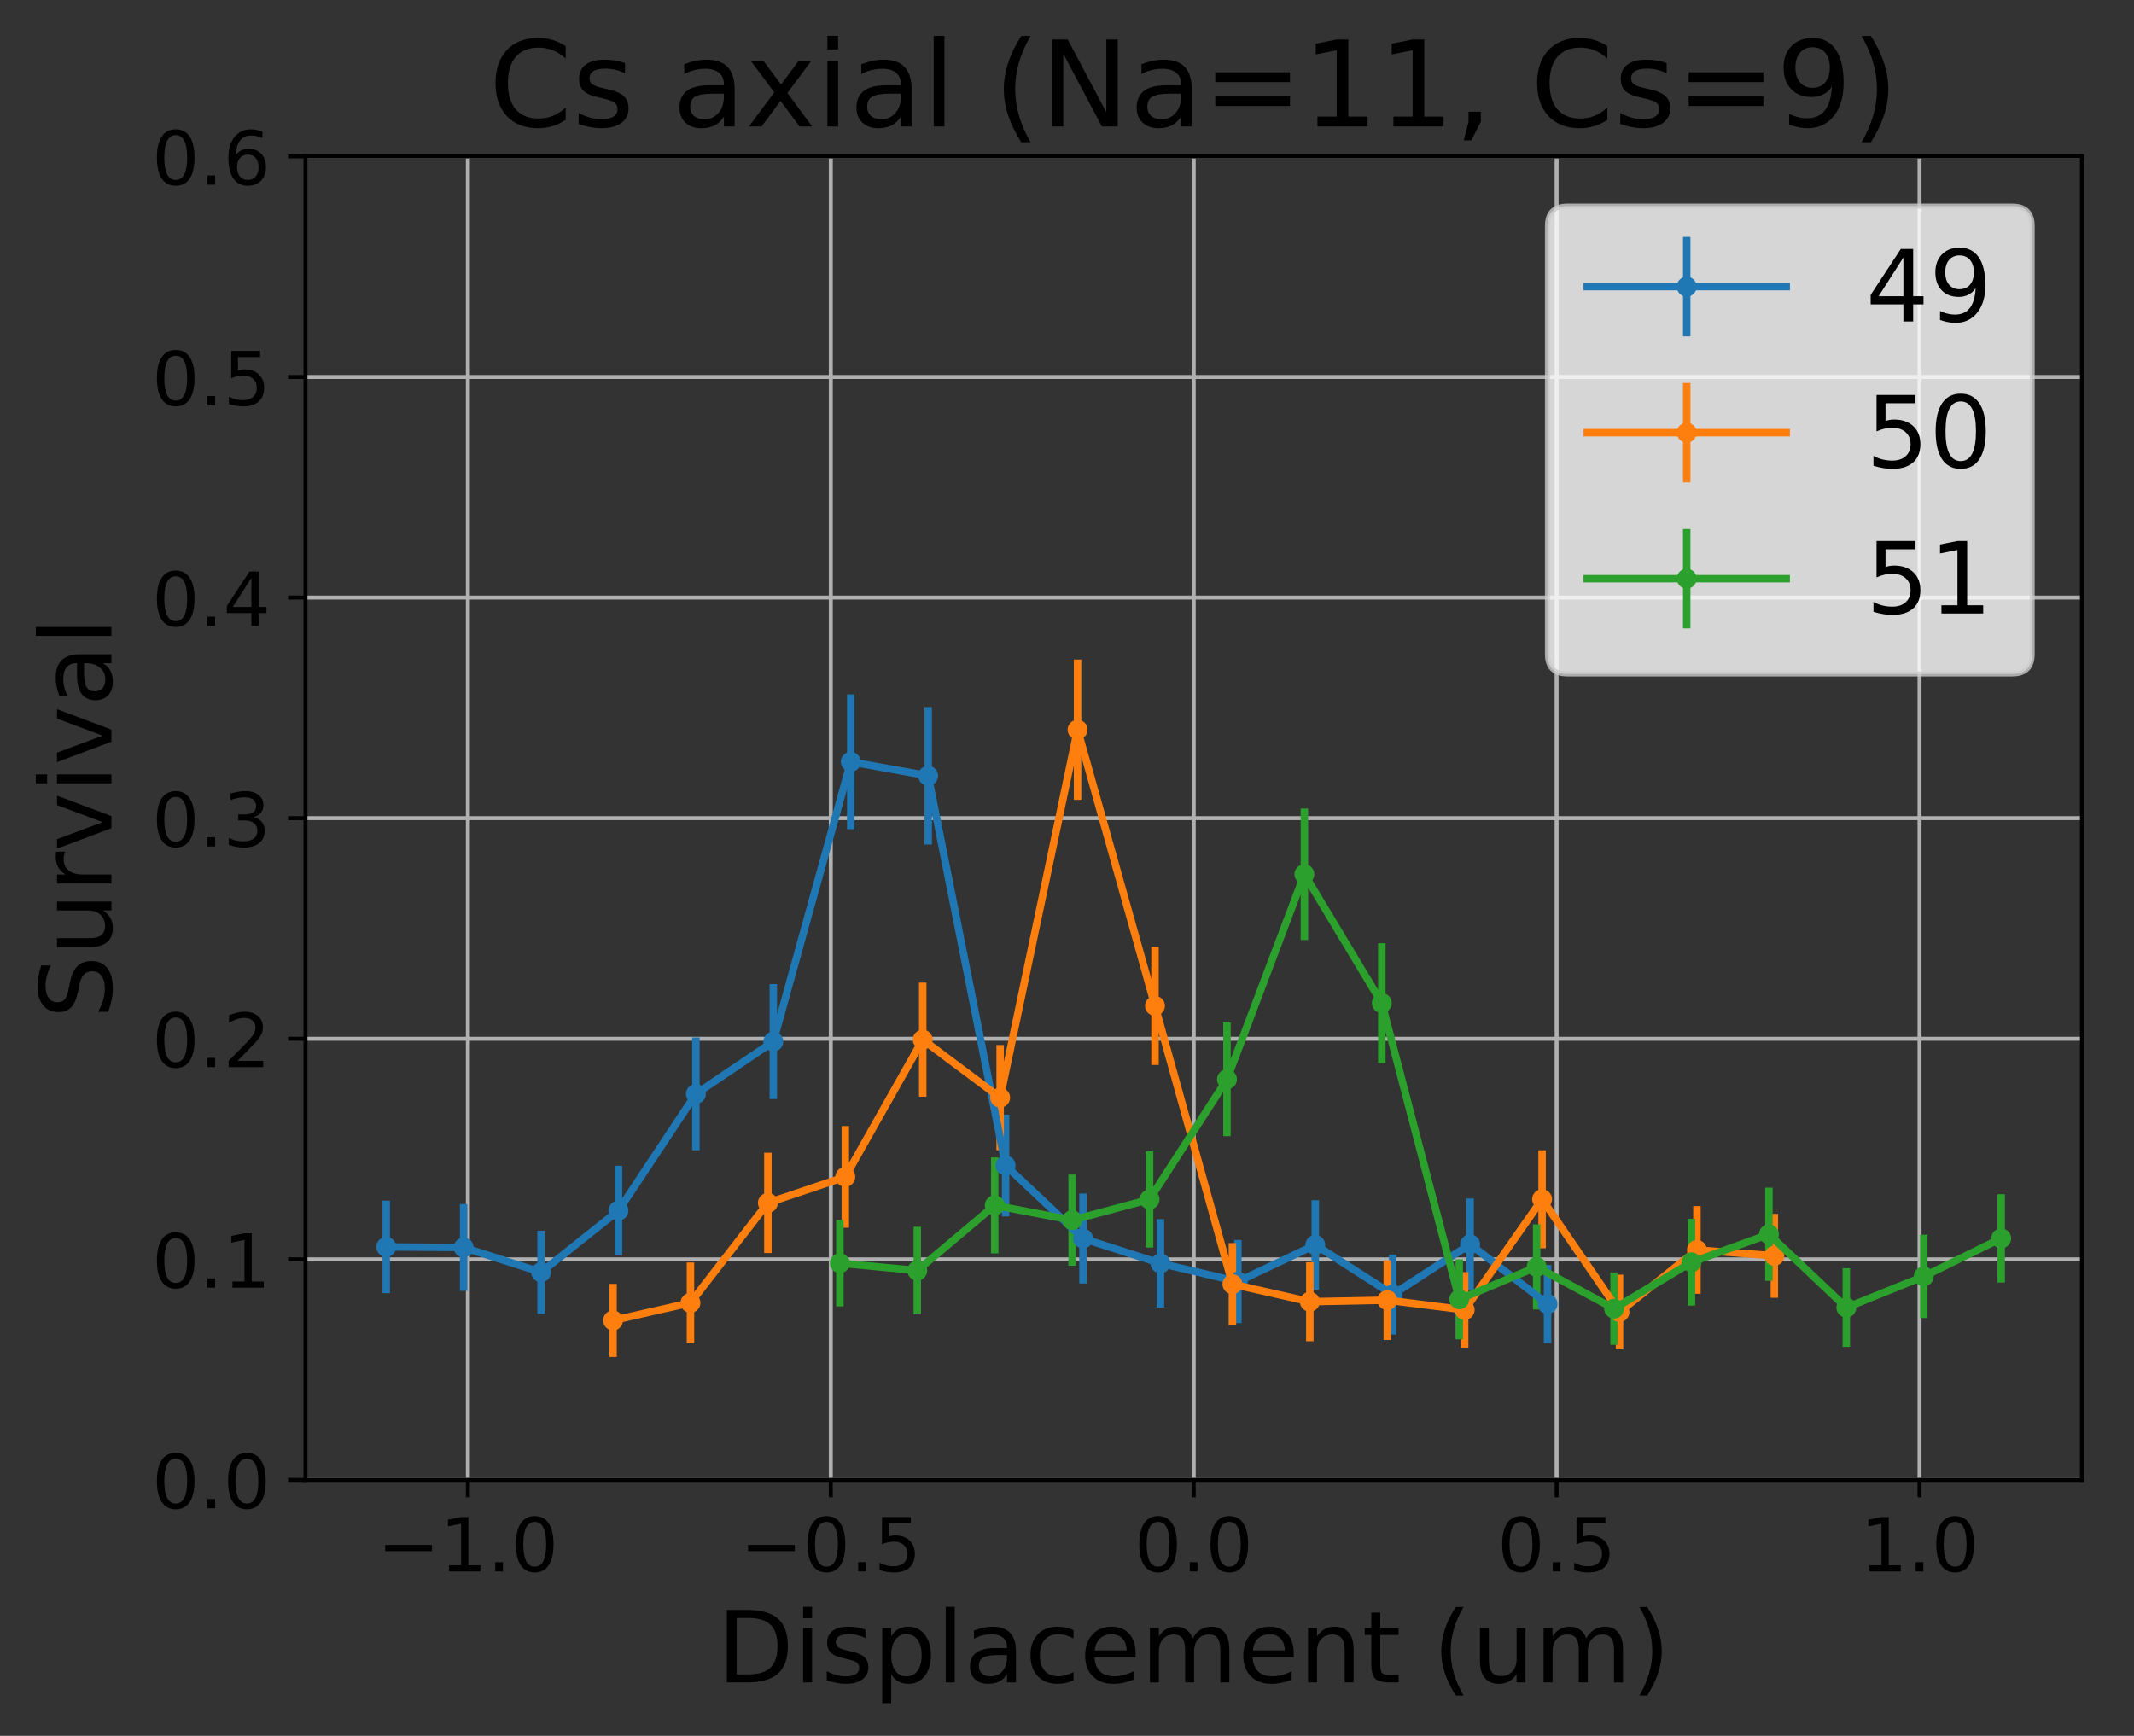 <?xml version="1.0" encoding="utf-8" standalone="no"?>
<!DOCTYPE svg PUBLIC "-//W3C//DTD SVG 1.1//EN"
  "http://www.w3.org/Graphics/SVG/1.1/DTD/svg11.dtd">
<!-- Created with matplotlib (http://matplotlib.org/) -->
<svg height="349pt" version="1.1" viewBox="0 0 429 349" width="429pt" xmlns="http://www.w3.org/2000/svg" xmlns:xlink="http://www.w3.org/1999/xlink">
 <rect x="0" y="0" width="429" height="349" fill="#333333" stroke="none"/>
 <defs>
  <style type="text/css">
*{stroke-linecap:butt;stroke-linejoin:round;}
  </style>
 </defs>
 <g id="figure_1">
  <g id="patch_1">
   <path d="M 0 349.622 
L 429.231 349.622 
L 429.231 0 
L 0 0 
z
" style="fill:none;"/>
  </g>
  <g id="axes_1">
   <g id="patch_2">
    <path d="M 61.411 297.548 
L 418.531 297.548 
L 418.531 31.436 
L 61.411 31.436 
z
" style="fill:none;"/>
   </g>
   <g id="matplotlib.axis_1">
    <g id="xtick_1">
     <g id="line2d_1">
      <path clip-path="url(#pbcf3292bdb)" d="M 94.059 297.548 
L 94.059 31.436 
" style="fill:none;stroke:#b0b0b0;stroke-linecap:square;stroke-width:0.8;"/>
     </g>
     <g id="line2d_2">
      <defs>
       <path d="M 0 0 
L 0 3.5 
" id="m005f0a59be" style="stroke:#000000;stroke-width:0.8;"/>
      </defs>
      <g>
       <use style="stroke:#000000;stroke-width:0.8;" x="94.059" xlink:href="#m005f0a59be" y="297.548"/>
      </g>
     </g>
     <g id="text_1">
      <!-- −1.0 -->
      <defs>
       <path d="M 10.594 35.5 
L 73.188 35.5 
L 73.188 27.203 
L 10.594 27.203 
z
" id="DejaVuSans-2212"/>
       <path d="M 12.406 8.297 
L 28.516 8.297 
L 28.516 63.922 
L 10.984 60.406 
L 10.984 69.391 
L 28.422 72.906 
L 38.281 72.906 
L 38.281 8.297 
L 54.391 8.297 
L 54.391 0 
L 12.406 0 
z
" id="DejaVuSans-31"/>
       <path d="M 10.688 12.406 
L 21 12.406 
L 21 0 
L 10.688 0 
z
" id="DejaVuSans-2e"/>
       <path d="M 31.781 66.406 
Q 24.172 66.406 20.328 58.906 
Q 16.5 51.422 16.5 36.375 
Q 16.5 21.391 20.328 13.891 
Q 24.172 6.391 31.781 6.391 
Q 39.453 6.391 43.281 13.891 
Q 47.125 21.391 47.125 36.375 
Q 47.125 51.422 43.281 58.906 
Q 39.453 66.406 31.781 66.406 
z
M 31.781 74.219 
Q 44.047 74.219 50.516 64.516 
Q 56.984 54.828 56.984 36.375 
Q 56.984 17.969 50.516 8.266 
Q 44.047 -1.422 31.781 -1.422 
Q 19.531 -1.422 13.062 8.266 
Q 6.594 17.969 6.594 36.375 
Q 6.594 54.828 13.062 64.516 
Q 19.531 74.219 31.781 74.219 
z
" id="DejaVuSans-30"/>
      </defs>
      <g transform="translate(75.847 315.946)scale(0.15 -0.15)">
       <use xlink:href="#DejaVuSans-2212"/>
       <use x="83.789" xlink:href="#DejaVuSans-31"/>
       <use x="147.412" xlink:href="#DejaVuSans-2e"/>
       <use x="179.199" xlink:href="#DejaVuSans-30"/>
      </g>
     </g>
    </g>
    <g id="xtick_2">
     <g id="line2d_3">
      <path clip-path="url(#pbcf3292bdb)" d="M 167.015 297.548 
L 167.015 31.436 
" style="fill:none;stroke:#b0b0b0;stroke-linecap:square;stroke-width:0.8;"/>
     </g>
     <g id="line2d_4">
      <g>
       <use style="stroke:#000000;stroke-width:0.8;" x="167.015" xlink:href="#m005f0a59be" y="297.548"/>
      </g>
     </g>
     <g id="text_2">
      <!-- −0.5 -->
      <defs>
       <path d="M 10.797 72.906 
L 49.516 72.906 
L 49.516 64.594 
L 19.828 64.594 
L 19.828 46.734 
Q 21.969 47.469 24.109 47.828 
Q 26.266 48.188 28.422 48.188 
Q 40.625 48.188 47.75 41.5 
Q 54.891 34.812 54.891 23.391 
Q 54.891 11.625 47.562 5.094 
Q 40.234 -1.422 26.906 -1.422 
Q 22.312 -1.422 17.547 -0.641 
Q 12.797 0.141 7.719 1.703 
L 7.719 11.625 
Q 12.109 9.234 16.797 8.062 
Q 21.484 6.891 26.703 6.891 
Q 35.156 6.891 40.078 11.328 
Q 45.016 15.766 45.016 23.391 
Q 45.016 31 40.078 35.438 
Q 35.156 39.891 26.703 39.891 
Q 22.75 39.891 18.812 39.016 
Q 14.891 38.141 10.797 36.281 
z
" id="DejaVuSans-35"/>
      </defs>
      <g transform="translate(148.803 315.946)scale(0.15 -0.15)">
       <use xlink:href="#DejaVuSans-2212"/>
       <use x="83.789" xlink:href="#DejaVuSans-30"/>
       <use x="147.412" xlink:href="#DejaVuSans-2e"/>
       <use x="179.199" xlink:href="#DejaVuSans-35"/>
      </g>
     </g>
    </g>
    <g id="xtick_3">
     <g id="line2d_5">
      <path clip-path="url(#pbcf3292bdb)" d="M 239.971 297.548 
L 239.971 31.436 
" style="fill:none;stroke:#b0b0b0;stroke-linecap:square;stroke-width:0.8;"/>
     </g>
     <g id="line2d_6">
      <g>
       <use style="stroke:#000000;stroke-width:0.8;" x="239.971" xlink:href="#m005f0a59be" y="297.548"/>
      </g>
     </g>
     <g id="text_3">
      <!-- 0.0 -->
      <g transform="translate(228.044 315.946)scale(0.15 -0.15)">
       <use xlink:href="#DejaVuSans-30"/>
       <use x="63.623" xlink:href="#DejaVuSans-2e"/>
       <use x="95.41" xlink:href="#DejaVuSans-30"/>
      </g>
     </g>
    </g>
    <g id="xtick_4">
     <g id="line2d_7">
      <path clip-path="url(#pbcf3292bdb)" d="M 312.927 297.548 
L 312.927 31.436 
" style="fill:none;stroke:#b0b0b0;stroke-linecap:square;stroke-width:0.8;"/>
     </g>
     <g id="line2d_8">
      <g>
       <use style="stroke:#000000;stroke-width:0.8;" x="312.927" xlink:href="#m005f0a59be" y="297.548"/>
      </g>
     </g>
     <g id="text_4">
      <!-- 0.5 -->
      <g transform="translate(301 315.946)scale(0.15 -0.15)">
       <use xlink:href="#DejaVuSans-30"/>
       <use x="63.623" xlink:href="#DejaVuSans-2e"/>
       <use x="95.41" xlink:href="#DejaVuSans-35"/>
      </g>
     </g>
    </g>
    <g id="xtick_5">
     <g id="line2d_9">
      <path clip-path="url(#pbcf3292bdb)" d="M 385.883 297.548 
L 385.883 31.436 
" style="fill:none;stroke:#b0b0b0;stroke-linecap:square;stroke-width:0.8;"/>
     </g>
     <g id="line2d_10">
      <g>
       <use style="stroke:#000000;stroke-width:0.8;" x="385.883" xlink:href="#m005f0a59be" y="297.548"/>
      </g>
     </g>
     <g id="text_5">
      <!-- 1.0 -->
      <g transform="translate(373.956 315.946)scale(0.15 -0.15)">
       <use xlink:href="#DejaVuSans-31"/>
       <use x="63.623" xlink:href="#DejaVuSans-2e"/>
       <use x="95.41" xlink:href="#DejaVuSans-30"/>
      </g>
     </g>
    </g>
    <g id="text_6">
     <!-- Displacement (um) -->
     <defs>
      <path d="M 19.672 64.797 
L 19.672 8.109 
L 31.594 8.109 
Q 46.688 8.109 53.688 14.938 
Q 60.688 21.781 60.688 36.531 
Q 60.688 51.172 53.688 57.984 
Q 46.688 64.797 31.594 64.797 
z
M 9.812 72.906 
L 30.078 72.906 
Q 51.266 72.906 61.172 64.094 
Q 71.094 55.281 71.094 36.531 
Q 71.094 17.672 61.125 8.828 
Q 51.172 0 30.078 0 
L 9.812 0 
z
" id="DejaVuSans-44"/>
      <path d="M 9.422 54.688 
L 18.406 54.688 
L 18.406 0 
L 9.422 0 
z
M 9.422 75.984 
L 18.406 75.984 
L 18.406 64.594 
L 9.422 64.594 
z
" id="DejaVuSans-69"/>
      <path d="M 44.281 53.078 
L 44.281 44.578 
Q 40.484 46.531 36.375 47.5 
Q 32.281 48.484 27.875 48.484 
Q 21.188 48.484 17.844 46.438 
Q 14.5 44.391 14.5 40.281 
Q 14.5 37.156 16.891 35.375 
Q 19.281 33.594 26.516 31.984 
L 29.594 31.297 
Q 39.156 29.25 43.188 25.516 
Q 47.219 21.781 47.219 15.094 
Q 47.219 7.469 41.188 3.016 
Q 35.156 -1.422 24.609 -1.422 
Q 20.219 -1.422 15.453 -0.562 
Q 10.688 0.297 5.422 2 
L 5.422 11.281 
Q 10.406 8.688 15.234 7.391 
Q 20.062 6.109 24.812 6.109 
Q 31.156 6.109 34.562 8.281 
Q 37.984 10.453 37.984 14.406 
Q 37.984 18.062 35.516 20.016 
Q 33.062 21.969 24.703 23.781 
L 21.578 24.516 
Q 13.234 26.266 9.516 29.906 
Q 5.812 33.547 5.812 39.891 
Q 5.812 47.609 11.281 51.797 
Q 16.75 56 26.812 56 
Q 31.781 56 36.172 55.266 
Q 40.578 54.547 44.281 53.078 
z
" id="DejaVuSans-73"/>
      <path d="M 18.109 8.203 
L 18.109 -20.797 
L 9.078 -20.797 
L 9.078 54.688 
L 18.109 54.688 
L 18.109 46.391 
Q 20.953 51.266 25.266 53.625 
Q 29.594 56 35.594 56 
Q 45.562 56 51.781 48.094 
Q 58.016 40.188 58.016 27.297 
Q 58.016 14.406 51.781 6.484 
Q 45.562 -1.422 35.594 -1.422 
Q 29.594 -1.422 25.266 0.953 
Q 20.953 3.328 18.109 8.203 
z
M 48.688 27.297 
Q 48.688 37.203 44.609 42.844 
Q 40.531 48.484 33.406 48.484 
Q 26.266 48.484 22.188 42.844 
Q 18.109 37.203 18.109 27.297 
Q 18.109 17.391 22.188 11.75 
Q 26.266 6.109 33.406 6.109 
Q 40.531 6.109 44.609 11.75 
Q 48.688 17.391 48.688 27.297 
z
" id="DejaVuSans-70"/>
      <path d="M 9.422 75.984 
L 18.406 75.984 
L 18.406 0 
L 9.422 0 
z
" id="DejaVuSans-6c"/>
      <path d="M 34.281 27.484 
Q 23.391 27.484 19.188 25 
Q 14.984 22.516 14.984 16.5 
Q 14.984 11.719 18.141 8.906 
Q 21.297 6.109 26.703 6.109 
Q 34.188 6.109 38.703 11.406 
Q 43.219 16.703 43.219 25.484 
L 43.219 27.484 
z
M 52.203 31.203 
L 52.203 0 
L 43.219 0 
L 43.219 8.297 
Q 40.141 3.328 35.547 0.953 
Q 30.953 -1.422 24.312 -1.422 
Q 15.922 -1.422 10.953 3.297 
Q 6 8.016 6 15.922 
Q 6 25.141 12.172 29.828 
Q 18.359 34.516 30.609 34.516 
L 43.219 34.516 
L 43.219 35.406 
Q 43.219 41.609 39.141 45 
Q 35.062 48.391 27.688 48.391 
Q 23 48.391 18.547 47.266 
Q 14.109 46.141 10.016 43.891 
L 10.016 52.203 
Q 14.938 54.109 19.578 55.047 
Q 24.219 56 28.609 56 
Q 40.484 56 46.344 49.844 
Q 52.203 43.703 52.203 31.203 
z
" id="DejaVuSans-61"/>
      <path d="M 48.781 52.594 
L 48.781 44.188 
Q 44.969 46.297 41.141 47.344 
Q 37.312 48.391 33.406 48.391 
Q 24.656 48.391 19.812 42.844 
Q 14.984 37.312 14.984 27.297 
Q 14.984 17.281 19.812 11.734 
Q 24.656 6.203 33.406 6.203 
Q 37.312 6.203 41.141 7.25 
Q 44.969 8.297 48.781 10.406 
L 48.781 2.094 
Q 45.016 0.344 40.984 -0.531 
Q 36.969 -1.422 32.422 -1.422 
Q 20.062 -1.422 12.781 6.344 
Q 5.516 14.109 5.516 27.297 
Q 5.516 40.672 12.859 48.328 
Q 20.219 56 33.016 56 
Q 37.156 56 41.109 55.141 
Q 45.062 54.297 48.781 52.594 
z
" id="DejaVuSans-63"/>
      <path d="M 56.203 29.594 
L 56.203 25.203 
L 14.891 25.203 
Q 15.484 15.922 20.484 11.062 
Q 25.484 6.203 34.422 6.203 
Q 39.594 6.203 44.453 7.469 
Q 49.312 8.734 54.109 11.281 
L 54.109 2.781 
Q 49.266 0.734 44.188 -0.344 
Q 39.109 -1.422 33.891 -1.422 
Q 20.797 -1.422 13.156 6.188 
Q 5.516 13.812 5.516 26.812 
Q 5.516 40.234 12.766 48.109 
Q 20.016 56 32.328 56 
Q 43.359 56 49.781 48.891 
Q 56.203 41.797 56.203 29.594 
z
M 47.219 32.234 
Q 47.125 39.594 43.094 43.984 
Q 39.062 48.391 32.422 48.391 
Q 24.906 48.391 20.391 44.141 
Q 15.875 39.891 15.188 32.172 
z
" id="DejaVuSans-65"/>
      <path d="M 52 44.188 
Q 55.375 50.25 60.062 53.125 
Q 64.75 56 71.094 56 
Q 79.641 56 84.281 50.016 
Q 88.922 44.047 88.922 33.016 
L 88.922 0 
L 79.891 0 
L 79.891 32.719 
Q 79.891 40.578 77.094 44.375 
Q 74.312 48.188 68.609 48.188 
Q 61.625 48.188 57.562 43.547 
Q 53.516 38.922 53.516 30.906 
L 53.516 0 
L 44.484 0 
L 44.484 32.719 
Q 44.484 40.625 41.703 44.406 
Q 38.922 48.188 33.109 48.188 
Q 26.219 48.188 22.156 43.531 
Q 18.109 38.875 18.109 30.906 
L 18.109 0 
L 9.078 0 
L 9.078 54.688 
L 18.109 54.688 
L 18.109 46.188 
Q 21.188 51.219 25.484 53.609 
Q 29.781 56 35.688 56 
Q 41.656 56 45.828 52.969 
Q 50 49.953 52 44.188 
z
" id="DejaVuSans-6d"/>
      <path d="M 54.891 33.016 
L 54.891 0 
L 45.906 0 
L 45.906 32.719 
Q 45.906 40.484 42.875 44.328 
Q 39.844 48.188 33.797 48.188 
Q 26.516 48.188 22.312 43.547 
Q 18.109 38.922 18.109 30.906 
L 18.109 0 
L 9.078 0 
L 9.078 54.688 
L 18.109 54.688 
L 18.109 46.188 
Q 21.344 51.125 25.703 53.562 
Q 30.078 56 35.797 56 
Q 45.219 56 50.047 50.172 
Q 54.891 44.344 54.891 33.016 
z
" id="DejaVuSans-6e"/>
      <path d="M 18.312 70.219 
L 18.312 54.688 
L 36.812 54.688 
L 36.812 47.703 
L 18.312 47.703 
L 18.312 18.016 
Q 18.312 11.328 20.141 9.422 
Q 21.969 7.516 27.594 7.516 
L 36.812 7.516 
L 36.812 0 
L 27.594 0 
Q 17.188 0 13.234 3.875 
Q 9.281 7.766 9.281 18.016 
L 9.281 47.703 
L 2.688 47.703 
L 2.688 54.688 
L 9.281 54.688 
L 9.281 70.219 
z
" id="DejaVuSans-74"/>
      <path id="DejaVuSans-20"/>
      <path d="M 31 75.875 
Q 24.469 64.656 21.281 53.656 
Q 18.109 42.672 18.109 31.391 
Q 18.109 20.125 21.312 9.062 
Q 24.516 -2 31 -13.188 
L 23.188 -13.188 
Q 15.875 -1.703 12.234 9.375 
Q 8.594 20.453 8.594 31.391 
Q 8.594 42.281 12.203 53.312 
Q 15.828 64.359 23.188 75.875 
z
" id="DejaVuSans-28"/>
      <path d="M 8.5 21.578 
L 8.5 54.688 
L 17.484 54.688 
L 17.484 21.922 
Q 17.484 14.156 20.5 10.266 
Q 23.531 6.391 29.594 6.391 
Q 36.859 6.391 41.078 11.031 
Q 45.312 15.672 45.312 23.688 
L 45.312 54.688 
L 54.297 54.688 
L 54.297 0 
L 45.312 0 
L 45.312 8.406 
Q 42.047 3.422 37.719 1 
Q 33.406 -1.422 27.688 -1.422 
Q 18.266 -1.422 13.375 4.438 
Q 8.5 10.297 8.5 21.578 
z
M 31.109 56 
z
" id="DejaVuSans-75"/>
      <path d="M 8.016 75.875 
L 15.828 75.875 
Q 23.141 64.359 26.781 53.312 
Q 30.422 42.281 30.422 31.391 
Q 30.422 20.453 26.781 9.375 
Q 23.141 -1.703 15.828 -13.188 
L 8.016 -13.188 
Q 14.5 -2 17.703 9.062 
Q 20.906 20.125 20.906 31.391 
Q 20.906 42.672 17.703 53.656 
Q 14.5 64.656 8.016 75.875 
z
" id="DejaVuSans-29"/>
     </defs>
     <g transform="translate(144.166 338.262)scale(0.2 -0.2)">
      <use xlink:href="#DejaVuSans-44"/>
      <use x="77.002" xlink:href="#DejaVuSans-69"/>
      <use x="104.785" xlink:href="#DejaVuSans-73"/>
      <use x="156.885" xlink:href="#DejaVuSans-70"/>
      <use x="220.361" xlink:href="#DejaVuSans-6c"/>
      <use x="248.145" xlink:href="#DejaVuSans-61"/>
      <use x="309.424" xlink:href="#DejaVuSans-63"/>
      <use x="364.404" xlink:href="#DejaVuSans-65"/>
      <use x="425.928" xlink:href="#DejaVuSans-6d"/>
      <use x="523.34" xlink:href="#DejaVuSans-65"/>
      <use x="584.863" xlink:href="#DejaVuSans-6e"/>
      <use x="648.242" xlink:href="#DejaVuSans-74"/>
      <use x="687.451" xlink:href="#DejaVuSans-20"/>
      <use x="719.238" xlink:href="#DejaVuSans-28"/>
      <use x="758.252" xlink:href="#DejaVuSans-75"/>
      <use x="821.631" xlink:href="#DejaVuSans-6d"/>
      <use x="919.043" xlink:href="#DejaVuSans-29"/>
     </g>
    </g>
   </g>
   <g id="matplotlib.axis_2">
    <g id="ytick_1">
     <g id="line2d_11">
      <path clip-path="url(#pbcf3292bdb)" d="M 61.411 297.548 
L 418.531 297.548 
" style="fill:none;stroke:#b0b0b0;stroke-linecap:square;stroke-width:0.8;"/>
     </g>
     <g id="line2d_12">
      <defs>
       <path d="M 0 0 
L -3.5 0 
" id="mc3ce260a5b" style="stroke:#000000;stroke-width:0.8;"/>
      </defs>
      <g>
       <use style="stroke:#000000;stroke-width:0.8;" x="61.411" xlink:href="#mc3ce260a5b" y="297.548"/>
      </g>
     </g>
     <g id="text_7">
      <!-- 0.0 -->
      <g transform="translate(30.556 303.247)scale(0.15 -0.15)">
       <use xlink:href="#DejaVuSans-30"/>
       <use x="63.623" xlink:href="#DejaVuSans-2e"/>
       <use x="95.41" xlink:href="#DejaVuSans-30"/>
      </g>
     </g>
    </g>
    <g id="ytick_2">
     <g id="line2d_13">
      <path clip-path="url(#pbcf3292bdb)" d="M 61.411 253.196 
L 418.531 253.196 
" style="fill:none;stroke:#b0b0b0;stroke-linecap:square;stroke-width:0.8;"/>
     </g>
     <g id="line2d_14">
      <g>
       <use style="stroke:#000000;stroke-width:0.8;" x="61.411" xlink:href="#mc3ce260a5b" y="253.196"/>
      </g>
     </g>
     <g id="text_8">
      <!-- 0.1 -->
      <g transform="translate(30.556 258.895)scale(0.15 -0.15)">
       <use xlink:href="#DejaVuSans-30"/>
       <use x="63.623" xlink:href="#DejaVuSans-2e"/>
       <use x="95.41" xlink:href="#DejaVuSans-31"/>
      </g>
     </g>
    </g>
    <g id="ytick_3">
     <g id="line2d_15">
      <path clip-path="url(#pbcf3292bdb)" d="M 61.411 208.844 
L 418.531 208.844 
" style="fill:none;stroke:#b0b0b0;stroke-linecap:square;stroke-width:0.8;"/>
     </g>
     <g id="line2d_16">
      <g>
       <use style="stroke:#000000;stroke-width:0.8;" x="61.411" xlink:href="#mc3ce260a5b" y="208.844"/>
      </g>
     </g>
     <g id="text_9">
      <!-- 0.2 -->
      <defs>
       <path d="M 19.188 8.297 
L 53.609 8.297 
L 53.609 0 
L 7.328 0 
L 7.328 8.297 
Q 12.938 14.109 22.625 23.891 
Q 32.328 33.688 34.812 36.531 
Q 39.547 41.844 41.422 45.531 
Q 43.312 49.219 43.312 52.781 
Q 43.312 58.594 39.234 62.25 
Q 35.156 65.922 28.609 65.922 
Q 23.969 65.922 18.812 64.312 
Q 13.672 62.703 7.812 59.422 
L 7.812 69.391 
Q 13.766 71.781 18.938 73 
Q 24.125 74.219 28.422 74.219 
Q 39.75 74.219 46.484 68.547 
Q 53.219 62.891 53.219 53.422 
Q 53.219 48.922 51.531 44.891 
Q 49.859 40.875 45.406 35.406 
Q 44.188 33.984 37.641 27.219 
Q 31.109 20.453 19.188 8.297 
z
" id="DejaVuSans-32"/>
      </defs>
      <g transform="translate(30.556 214.543)scale(0.15 -0.15)">
       <use xlink:href="#DejaVuSans-30"/>
       <use x="63.623" xlink:href="#DejaVuSans-2e"/>
       <use x="95.41" xlink:href="#DejaVuSans-32"/>
      </g>
     </g>
    </g>
    <g id="ytick_4">
     <g id="line2d_17">
      <path clip-path="url(#pbcf3292bdb)" d="M 61.411 164.492 
L 418.531 164.492 
" style="fill:none;stroke:#b0b0b0;stroke-linecap:square;stroke-width:0.8;"/>
     </g>
     <g id="line2d_18">
      <g>
       <use style="stroke:#000000;stroke-width:0.8;" x="61.411" xlink:href="#mc3ce260a5b" y="164.492"/>
      </g>
     </g>
     <g id="text_10">
      <!-- 0.3 -->
      <defs>
       <path d="M 40.578 39.312 
Q 47.656 37.797 51.625 33 
Q 55.609 28.219 55.609 21.188 
Q 55.609 10.406 48.188 4.484 
Q 40.766 -1.422 27.094 -1.422 
Q 22.516 -1.422 17.656 -0.516 
Q 12.797 0.391 7.625 2.203 
L 7.625 11.719 
Q 11.719 9.328 16.594 8.109 
Q 21.484 6.891 26.812 6.891 
Q 36.078 6.891 40.938 10.547 
Q 45.797 14.203 45.797 21.188 
Q 45.797 27.641 41.281 31.266 
Q 36.766 34.906 28.719 34.906 
L 20.219 34.906 
L 20.219 43.016 
L 29.109 43.016 
Q 36.375 43.016 40.234 45.922 
Q 44.094 48.828 44.094 54.297 
Q 44.094 59.906 40.109 62.906 
Q 36.141 65.922 28.719 65.922 
Q 24.656 65.922 20.016 65.031 
Q 15.375 64.156 9.812 62.312 
L 9.812 71.094 
Q 15.438 72.656 20.344 73.438 
Q 25.25 74.219 29.594 74.219 
Q 40.828 74.219 47.359 69.109 
Q 53.906 64.016 53.906 55.328 
Q 53.906 49.266 50.438 45.094 
Q 46.969 40.922 40.578 39.312 
z
" id="DejaVuSans-33"/>
      </defs>
      <g transform="translate(30.556 170.191)scale(0.15 -0.15)">
       <use xlink:href="#DejaVuSans-30"/>
       <use x="63.623" xlink:href="#DejaVuSans-2e"/>
       <use x="95.41" xlink:href="#DejaVuSans-33"/>
      </g>
     </g>
    </g>
    <g id="ytick_5">
     <g id="line2d_19">
      <path clip-path="url(#pbcf3292bdb)" d="M 61.411 120.14 
L 418.531 120.14 
" style="fill:none;stroke:#b0b0b0;stroke-linecap:square;stroke-width:0.8;"/>
     </g>
     <g id="line2d_20">
      <g>
       <use style="stroke:#000000;stroke-width:0.8;" x="61.411" xlink:href="#mc3ce260a5b" y="120.14"/>
      </g>
     </g>
     <g id="text_11">
      <!-- 0.4 -->
      <defs>
       <path d="M 37.797 64.312 
L 12.891 25.391 
L 37.797 25.391 
z
M 35.203 72.906 
L 47.609 72.906 
L 47.609 25.391 
L 58.016 25.391 
L 58.016 17.188 
L 47.609 17.188 
L 47.609 0 
L 37.797 0 
L 37.797 17.188 
L 4.891 17.188 
L 4.891 26.703 
z
" id="DejaVuSans-34"/>
      </defs>
      <g transform="translate(30.556 125.839)scale(0.15 -0.15)">
       <use xlink:href="#DejaVuSans-30"/>
       <use x="63.623" xlink:href="#DejaVuSans-2e"/>
       <use x="95.41" xlink:href="#DejaVuSans-34"/>
      </g>
     </g>
    </g>
    <g id="ytick_6">
     <g id="line2d_21">
      <path clip-path="url(#pbcf3292bdb)" d="M 61.411 75.788 
L 418.531 75.788 
" style="fill:none;stroke:#b0b0b0;stroke-linecap:square;stroke-width:0.8;"/>
     </g>
     <g id="line2d_22">
      <g>
       <use style="stroke:#000000;stroke-width:0.8;" x="61.411" xlink:href="#mc3ce260a5b" y="75.788"/>
      </g>
     </g>
     <g id="text_12">
      <!-- 0.5 -->
      <g transform="translate(30.556 81.487)scale(0.15 -0.15)">
       <use xlink:href="#DejaVuSans-30"/>
       <use x="63.623" xlink:href="#DejaVuSans-2e"/>
       <use x="95.41" xlink:href="#DejaVuSans-35"/>
      </g>
     </g>
    </g>
    <g id="ytick_7">
     <g id="line2d_23">
      <path clip-path="url(#pbcf3292bdb)" d="M 61.411 31.436 
L 418.531 31.436 
" style="fill:none;stroke:#b0b0b0;stroke-linecap:square;stroke-width:0.8;"/>
     </g>
     <g id="line2d_24">
      <g>
       <use style="stroke:#000000;stroke-width:0.8;" x="61.411" xlink:href="#mc3ce260a5b" y="31.436"/>
      </g>
     </g>
     <g id="text_13">
      <!-- 0.6 -->
      <defs>
       <path d="M 33.016 40.375 
Q 26.375 40.375 22.484 35.828 
Q 18.609 31.297 18.609 23.391 
Q 18.609 15.531 22.484 10.953 
Q 26.375 6.391 33.016 6.391 
Q 39.656 6.391 43.531 10.953 
Q 47.406 15.531 47.406 23.391 
Q 47.406 31.297 43.531 35.828 
Q 39.656 40.375 33.016 40.375 
z
M 52.594 71.297 
L 52.594 62.312 
Q 48.875 64.062 45.094 64.984 
Q 41.312 65.922 37.594 65.922 
Q 27.828 65.922 22.672 59.328 
Q 17.531 52.734 16.797 39.406 
Q 19.672 43.656 24.016 45.922 
Q 28.375 48.188 33.594 48.188 
Q 44.578 48.188 50.953 41.516 
Q 57.328 34.859 57.328 23.391 
Q 57.328 12.156 50.688 5.359 
Q 44.047 -1.422 33.016 -1.422 
Q 20.359 -1.422 13.672 8.266 
Q 6.984 17.969 6.984 36.375 
Q 6.984 53.656 15.188 63.938 
Q 23.391 74.219 37.203 74.219 
Q 40.922 74.219 44.703 73.484 
Q 48.484 72.75 52.594 71.297 
z
" id="DejaVuSans-36"/>
      </defs>
      <g transform="translate(30.556 37.135)scale(0.15 -0.15)">
       <use xlink:href="#DejaVuSans-30"/>
       <use x="63.623" xlink:href="#DejaVuSans-2e"/>
       <use x="95.41" xlink:href="#DejaVuSans-36"/>
      </g>
     </g>
    </g>
    <g id="text_14">
     <!-- Survival -->
     <defs>
      <path d="M 53.516 70.516 
L 53.516 60.891 
Q 47.906 63.578 42.922 64.891 
Q 37.938 66.219 33.297 66.219 
Q 25.25 66.219 20.875 63.094 
Q 16.5 59.969 16.5 54.203 
Q 16.5 49.359 19.406 46.891 
Q 22.312 44.438 30.422 42.922 
L 36.375 41.703 
Q 47.406 39.594 52.656 34.297 
Q 57.906 29 57.906 20.125 
Q 57.906 9.516 50.797 4.047 
Q 43.703 -1.422 29.984 -1.422 
Q 24.812 -1.422 18.969 -0.25 
Q 13.141 0.922 6.891 3.219 
L 6.891 13.375 
Q 12.891 10.016 18.656 8.297 
Q 24.422 6.594 29.984 6.594 
Q 38.422 6.594 43.016 9.906 
Q 47.609 13.234 47.609 19.391 
Q 47.609 24.75 44.312 27.781 
Q 41.016 30.812 33.5 32.328 
L 27.484 33.5 
Q 16.453 35.688 11.516 40.375 
Q 6.594 45.062 6.594 53.422 
Q 6.594 63.094 13.406 68.656 
Q 20.219 74.219 32.172 74.219 
Q 37.312 74.219 42.625 73.281 
Q 47.953 72.359 53.516 70.516 
z
" id="DejaVuSans-53"/>
      <path d="M 41.109 46.297 
Q 39.594 47.172 37.812 47.578 
Q 36.031 48 33.891 48 
Q 26.266 48 22.188 43.047 
Q 18.109 38.094 18.109 28.812 
L 18.109 0 
L 9.078 0 
L 9.078 54.688 
L 18.109 54.688 
L 18.109 46.188 
Q 20.953 51.172 25.484 53.578 
Q 30.031 56 36.531 56 
Q 37.453 56 38.578 55.875 
Q 39.703 55.766 41.062 55.516 
z
" id="DejaVuSans-72"/>
      <path d="M 2.984 54.688 
L 12.5 54.688 
L 29.594 8.797 
L 46.688 54.688 
L 56.203 54.688 
L 35.688 0 
L 23.484 0 
z
" id="DejaVuSans-76"/>
     </defs>
     <g transform="translate(22.397 204.811)rotate(-90)scale(0.2 -0.2)">
      <use xlink:href="#DejaVuSans-53"/>
      <use x="63.477" xlink:href="#DejaVuSans-75"/>
      <use x="126.855" xlink:href="#DejaVuSans-72"/>
      <use x="167.969" xlink:href="#DejaVuSans-76"/>
      <use x="227.148" xlink:href="#DejaVuSans-69"/>
      <use x="254.932" xlink:href="#DejaVuSans-76"/>
      <use x="314.111" xlink:href="#DejaVuSans-61"/>
      <use x="375.391" xlink:href="#DejaVuSans-6c"/>
     </g>
    </g>
   </g>
   <g id="LineCollection_1">
    <path clip-path="url(#pbcf3292bdb)" d="M 77.644 260.002 
L 77.644 241.393 
" style="fill:none;stroke:#1f77b4;stroke-width:1.5;"/>
    <path clip-path="url(#pbcf3292bdb)" d="M 93.208 259.537 
L 93.208 242.09 
" style="fill:none;stroke:#1f77b4;stroke-width:1.5;"/>
    <path clip-path="url(#pbcf3292bdb)" d="M 108.772 264.138 
L 108.772 247.45 
" style="fill:none;stroke:#1f77b4;stroke-width:1.5;"/>
    <path clip-path="url(#pbcf3292bdb)" d="M 124.336 252.414 
L 124.336 234.381 
" style="fill:none;stroke:#1f77b4;stroke-width:1.5;"/>
    <path clip-path="url(#pbcf3292bdb)" d="M 139.9 231.275 
L 139.9 208.589 
" style="fill:none;stroke:#1f77b4;stroke-width:1.5;"/>
    <path clip-path="url(#pbcf3292bdb)" d="M 155.463 220.968 
L 155.463 197.857 
" style="fill:none;stroke:#1f77b4;stroke-width:1.5;"/>
    <path clip-path="url(#pbcf3292bdb)" d="M 171.027 166.721 
L 171.027 139.616 
" style="fill:none;stroke:#1f77b4;stroke-width:1.5;"/>
    <path clip-path="url(#pbcf3292bdb)" d="M 186.591 169.788 
L 186.591 142.169 
" style="fill:none;stroke:#1f77b4;stroke-width:1.5;"/>
    <path clip-path="url(#pbcf3292bdb)" d="M 202.155 244.572 
L 202.155 224.082 
" style="fill:none;stroke:#1f77b4;stroke-width:1.5;"/>
    <path clip-path="url(#pbcf3292bdb)" d="M 217.719 258.049 
L 217.719 239.968 
" style="fill:none;stroke:#1f77b4;stroke-width:1.5;"/>
    <path clip-path="url(#pbcf3292bdb)" d="M 233.283 262.887 
L 233.283 245.126 
" style="fill:none;stroke:#1f77b4;stroke-width:1.5;"/>
    <path clip-path="url(#pbcf3292bdb)" d="M 248.847 266.035 
L 248.847 249.306 
" style="fill:none;stroke:#1f77b4;stroke-width:1.5;"/>
    <path clip-path="url(#pbcf3292bdb)" d="M 264.411 259.294 
L 264.411 241.314 
" style="fill:none;stroke:#1f77b4;stroke-width:1.5;"/>
    <path clip-path="url(#pbcf3292bdb)" d="M 279.975 268.31 
L 279.975 252.23 
" style="fill:none;stroke:#1f77b4;stroke-width:1.5;"/>
    <path clip-path="url(#pbcf3292bdb)" d="M 295.539 259.374 
L 295.539 240.97 
" style="fill:none;stroke:#1f77b4;stroke-width:1.5;"/>
    <path clip-path="url(#pbcf3292bdb)" d="M 311.103 270.028 
L 311.103 254.335 
" style="fill:none;stroke:#1f77b4;stroke-width:1.5;"/>
   </g>
   <g id="LineCollection_2">
    <path clip-path="url(#pbcf3292bdb)" d="M 123.241 272.818 
L 123.241 258.133 
" style="fill:none;stroke:#ff7f0e;stroke-width:1.5;"/>
    <path clip-path="url(#pbcf3292bdb)" d="M 138.805 270.062 
L 138.805 253.827 
" style="fill:none;stroke:#ff7f0e;stroke-width:1.5;"/>
    <path clip-path="url(#pbcf3292bdb)" d="M 154.369 251.933 
L 154.369 231.758 
" style="fill:none;stroke:#ff7f0e;stroke-width:1.5;"/>
    <path clip-path="url(#pbcf3292bdb)" d="M 169.933 246.836 
L 169.933 226.392 
" style="fill:none;stroke:#ff7f0e;stroke-width:1.5;"/>
    <path clip-path="url(#pbcf3292bdb)" d="M 185.497 220.507 
L 185.497 197.554 
" style="fill:none;stroke:#ff7f0e;stroke-width:1.5;"/>
    <path clip-path="url(#pbcf3292bdb)" d="M 201.061 231.264 
L 201.061 210.103 
" style="fill:none;stroke:#ff7f0e;stroke-width:1.5;"/>
    <path clip-path="url(#pbcf3292bdb)" d="M 216.625 160.81 
L 216.625 132.613 
" style="fill:none;stroke:#ff7f0e;stroke-width:1.5;"/>
    <path clip-path="url(#pbcf3292bdb)" d="M 232.189 214.11 
L 232.189 190.367 
" style="fill:none;stroke:#ff7f0e;stroke-width:1.5;"/>
    <path clip-path="url(#pbcf3292bdb)" d="M 247.753 266.449 
L 247.753 249.928 
" style="fill:none;stroke:#ff7f0e;stroke-width:1.5;"/>
    <path clip-path="url(#pbcf3292bdb)" d="M 263.317 269.663 
L 263.317 253.773 
" style="fill:none;stroke:#ff7f0e;stroke-width:1.5;"/>
    <path clip-path="url(#pbcf3292bdb)" d="M 278.881 269.415 
L 278.881 253.39 
" style="fill:none;stroke:#ff7f0e;stroke-width:1.5;"/>
    <path clip-path="url(#pbcf3292bdb)" d="M 294.445 270.956 
L 294.445 255.764 
" style="fill:none;stroke:#ff7f0e;stroke-width:1.5;"/>
    <path clip-path="url(#pbcf3292bdb)" d="M 310.009 250.966 
L 310.009 231.271 
" style="fill:none;stroke:#ff7f0e;stroke-width:1.5;"/>
    <path clip-path="url(#pbcf3292bdb)" d="M 325.573 271.288 
L 325.573 256.277 
" style="fill:none;stroke:#ff7f0e;stroke-width:1.5;"/>
    <path clip-path="url(#pbcf3292bdb)" d="M 341.137 260.119 
L 341.137 242.499 
" style="fill:none;stroke:#ff7f0e;stroke-width:1.5;"/>
    <path clip-path="url(#pbcf3292bdb)" d="M 356.701 260.918 
L 356.701 244.061 
" style="fill:none;stroke:#ff7f0e;stroke-width:1.5;"/>
   </g>
   <g id="LineCollection_3">
    <path clip-path="url(#pbcf3292bdb)" d="M 168.839 262.66 
L 168.839 245.282 
" style="fill:none;stroke:#2ca02c;stroke-width:1.5;"/>
    <path clip-path="url(#pbcf3292bdb)" d="M 184.403 264.26 
L 184.403 246.65 
" style="fill:none;stroke:#2ca02c;stroke-width:1.5;"/>
    <path clip-path="url(#pbcf3292bdb)" d="M 199.967 251.998 
L 199.967 232.703 
" style="fill:none;stroke:#2ca02c;stroke-width:1.5;"/>
    <path clip-path="url(#pbcf3292bdb)" d="M 215.531 254.479 
L 215.531 236.152 
" style="fill:none;stroke:#2ca02c;stroke-width:1.5;"/>
    <path clip-path="url(#pbcf3292bdb)" d="M 231.095 250.827 
L 231.095 231.478 
" style="fill:none;stroke:#2ca02c;stroke-width:1.5;"/>
    <path clip-path="url(#pbcf3292bdb)" d="M 246.659 228.431 
L 246.659 205.566 
" style="fill:none;stroke:#2ca02c;stroke-width:1.5;"/>
    <path clip-path="url(#pbcf3292bdb)" d="M 262.223 188.996 
L 262.223 162.561 
" style="fill:none;stroke:#2ca02c;stroke-width:1.5;"/>
    <path clip-path="url(#pbcf3292bdb)" d="M 277.787 213.73 
L 277.787 189.627 
" style="fill:none;stroke:#2ca02c;stroke-width:1.5;"/>
    <path clip-path="url(#pbcf3292bdb)" d="M 293.35 269.289 
L 293.35 253.196 
" style="fill:none;stroke:#2ca02c;stroke-width:1.5;"/>
    <path clip-path="url(#pbcf3292bdb)" d="M 308.914 263.267 
L 308.914 246.171 
" style="fill:none;stroke:#2ca02c;stroke-width:1.5;"/>
    <path clip-path="url(#pbcf3292bdb)" d="M 324.478 270.379 
L 324.478 255.838 
" style="fill:none;stroke:#2ca02c;stroke-width:1.5;"/>
    <path clip-path="url(#pbcf3292bdb)" d="M 340.042 262.505 
L 340.042 245.055 
" style="fill:none;stroke:#2ca02c;stroke-width:1.5;"/>
    <path clip-path="url(#pbcf3292bdb)" d="M 355.606 257.53 
L 355.606 238.782 
" style="fill:none;stroke:#2ca02c;stroke-width:1.5;"/>
    <path clip-path="url(#pbcf3292bdb)" d="M 371.17 270.807 
L 371.17 254.99 
" style="fill:none;stroke:#2ca02c;stroke-width:1.5;"/>
    <path clip-path="url(#pbcf3292bdb)" d="M 386.734 264.996 
L 386.734 248.249 
" style="fill:none;stroke:#2ca02c;stroke-width:1.5;"/>
    <path clip-path="url(#pbcf3292bdb)" d="M 402.298 257.855 
L 402.298 240.107 
" style="fill:none;stroke:#2ca02c;stroke-width:1.5;"/>
   </g>
   <g id="line2d_25">
    <path clip-path="url(#pbcf3292bdb)" d="M 77.644 250.698 
L 93.208 250.814 
L 108.772 255.794 
L 124.336 243.398 
L 139.9 219.932 
L 155.463 209.413 
L 171.027 153.168 
L 186.591 155.978 
L 202.155 234.327 
L 217.719 249.009 
L 233.283 254.006 
L 248.847 257.67 
L 264.411 250.304 
L 279.975 260.27 
L 295.539 250.172 
L 311.103 262.181 
" style="fill:none;stroke:#1f77b4;stroke-linecap:square;stroke-width:1.5;"/>
    <defs>
     <path d="M 0 1.5 
C 0.398 1.5 0.779 1.342 1.061 1.061 
C 1.342 0.779 1.5 0.398 1.5 0 
C 1.5 -0.398 1.342 -0.779 1.061 -1.061 
C 0.779 -1.342 0.398 -1.5 0 -1.5 
C -0.398 -1.5 -0.779 -1.342 -1.061 -1.061 
C -1.342 -0.779 -1.5 -0.398 -1.5 0 
C -1.5 0.398 -1.342 0.779 -1.061 1.061 
C -0.779 1.342 -0.398 1.5 0 1.5 
z
" id="mb8bc26594a" style="stroke:#1f77b4;"/>
    </defs>
    <g clip-path="url(#pbcf3292bdb)">
     <use style="fill:#1f77b4;stroke:#1f77b4;" x="77.644" xlink:href="#mb8bc26594a" y="250.698"/>
     <use style="fill:#1f77b4;stroke:#1f77b4;" x="93.208" xlink:href="#mb8bc26594a" y="250.814"/>
     <use style="fill:#1f77b4;stroke:#1f77b4;" x="108.772" xlink:href="#mb8bc26594a" y="255.794"/>
     <use style="fill:#1f77b4;stroke:#1f77b4;" x="124.336" xlink:href="#mb8bc26594a" y="243.398"/>
     <use style="fill:#1f77b4;stroke:#1f77b4;" x="139.9" xlink:href="#mb8bc26594a" y="219.932"/>
     <use style="fill:#1f77b4;stroke:#1f77b4;" x="155.463" xlink:href="#mb8bc26594a" y="209.413"/>
     <use style="fill:#1f77b4;stroke:#1f77b4;" x="171.027" xlink:href="#mb8bc26594a" y="153.168"/>
     <use style="fill:#1f77b4;stroke:#1f77b4;" x="186.591" xlink:href="#mb8bc26594a" y="155.978"/>
     <use style="fill:#1f77b4;stroke:#1f77b4;" x="202.155" xlink:href="#mb8bc26594a" y="234.327"/>
     <use style="fill:#1f77b4;stroke:#1f77b4;" x="217.719" xlink:href="#mb8bc26594a" y="249.009"/>
     <use style="fill:#1f77b4;stroke:#1f77b4;" x="233.283" xlink:href="#mb8bc26594a" y="254.006"/>
     <use style="fill:#1f77b4;stroke:#1f77b4;" x="248.847" xlink:href="#mb8bc26594a" y="257.67"/>
     <use style="fill:#1f77b4;stroke:#1f77b4;" x="264.411" xlink:href="#mb8bc26594a" y="250.304"/>
     <use style="fill:#1f77b4;stroke:#1f77b4;" x="279.975" xlink:href="#mb8bc26594a" y="260.27"/>
     <use style="fill:#1f77b4;stroke:#1f77b4;" x="295.539" xlink:href="#mb8bc26594a" y="250.172"/>
     <use style="fill:#1f77b4;stroke:#1f77b4;" x="311.103" xlink:href="#mb8bc26594a" y="262.181"/>
    </g>
   </g>
   <g id="line2d_26">
    <path clip-path="url(#pbcf3292bdb)" d="M 123.241 265.476 
L 138.805 261.945 
L 154.369 241.846 
L 169.933 236.614 
L 185.497 209.031 
L 201.061 220.683 
L 216.625 146.711 
L 232.189 202.239 
L 247.753 258.188 
L 263.317 261.718 
L 278.881 261.402 
L 294.445 263.36 
L 310.009 241.118 
L 325.573 263.782 
L 341.137 251.309 
L 356.701 252.489 
" style="fill:none;stroke:#ff7f0e;stroke-linecap:square;stroke-width:1.5;"/>
    <defs>
     <path d="M 0 1.5 
C 0.398 1.5 0.779 1.342 1.061 1.061 
C 1.342 0.779 1.5 0.398 1.5 0 
C 1.5 -0.398 1.342 -0.779 1.061 -1.061 
C 0.779 -1.342 0.398 -1.5 0 -1.5 
C -0.398 -1.5 -0.779 -1.342 -1.061 -1.061 
C -1.342 -0.779 -1.5 -0.398 -1.5 0 
C -1.5 0.398 -1.342 0.779 -1.061 1.061 
C -0.779 1.342 -0.398 1.5 0 1.5 
z
" id="m3e2fb6b177" style="stroke:#ff7f0e;"/>
    </defs>
    <g clip-path="url(#pbcf3292bdb)">
     <use style="fill:#ff7f0e;stroke:#ff7f0e;" x="123.241" xlink:href="#m3e2fb6b177" y="265.476"/>
     <use style="fill:#ff7f0e;stroke:#ff7f0e;" x="138.805" xlink:href="#m3e2fb6b177" y="261.945"/>
     <use style="fill:#ff7f0e;stroke:#ff7f0e;" x="154.369" xlink:href="#m3e2fb6b177" y="241.846"/>
     <use style="fill:#ff7f0e;stroke:#ff7f0e;" x="169.933" xlink:href="#m3e2fb6b177" y="236.614"/>
     <use style="fill:#ff7f0e;stroke:#ff7f0e;" x="185.497" xlink:href="#m3e2fb6b177" y="209.031"/>
     <use style="fill:#ff7f0e;stroke:#ff7f0e;" x="201.061" xlink:href="#m3e2fb6b177" y="220.683"/>
     <use style="fill:#ff7f0e;stroke:#ff7f0e;" x="216.625" xlink:href="#m3e2fb6b177" y="146.711"/>
     <use style="fill:#ff7f0e;stroke:#ff7f0e;" x="232.189" xlink:href="#m3e2fb6b177" y="202.239"/>
     <use style="fill:#ff7f0e;stroke:#ff7f0e;" x="247.753" xlink:href="#m3e2fb6b177" y="258.188"/>
     <use style="fill:#ff7f0e;stroke:#ff7f0e;" x="263.317" xlink:href="#m3e2fb6b177" y="261.718"/>
     <use style="fill:#ff7f0e;stroke:#ff7f0e;" x="278.881" xlink:href="#m3e2fb6b177" y="261.402"/>
     <use style="fill:#ff7f0e;stroke:#ff7f0e;" x="294.445" xlink:href="#m3e2fb6b177" y="263.36"/>
     <use style="fill:#ff7f0e;stroke:#ff7f0e;" x="310.009" xlink:href="#m3e2fb6b177" y="241.118"/>
     <use style="fill:#ff7f0e;stroke:#ff7f0e;" x="325.573" xlink:href="#m3e2fb6b177" y="263.782"/>
     <use style="fill:#ff7f0e;stroke:#ff7f0e;" x="341.137" xlink:href="#m3e2fb6b177" y="251.309"/>
     <use style="fill:#ff7f0e;stroke:#ff7f0e;" x="356.701" xlink:href="#m3e2fb6b177" y="252.489"/>
    </g>
   </g>
   <g id="line2d_27">
    <path clip-path="url(#pbcf3292bdb)" d="M 168.839 253.971 
L 184.403 255.455 
L 199.967 242.35 
L 215.531 245.316 
L 231.095 241.152 
L 246.659 216.999 
L 262.223 175.778 
L 277.787 201.678 
L 293.35 261.242 
L 308.914 254.719 
L 324.478 263.108 
L 340.042 253.78 
L 355.606 248.156 
L 371.17 262.898 
L 386.734 256.623 
L 402.298 248.981 
" style="fill:none;stroke:#2ca02c;stroke-linecap:square;stroke-width:1.5;"/>
    <defs>
     <path d="M 0 1.5 
C 0.398 1.5 0.779 1.342 1.061 1.061 
C 1.342 0.779 1.5 0.398 1.5 0 
C 1.5 -0.398 1.342 -0.779 1.061 -1.061 
C 0.779 -1.342 0.398 -1.5 0 -1.5 
C -0.398 -1.5 -0.779 -1.342 -1.061 -1.061 
C -1.342 -0.779 -1.5 -0.398 -1.5 0 
C -1.5 0.398 -1.342 0.779 -1.061 1.061 
C -0.779 1.342 -0.398 1.5 0 1.5 
z
" id="m92edfcde95" style="stroke:#2ca02c;"/>
    </defs>
    <g clip-path="url(#pbcf3292bdb)">
     <use style="fill:#2ca02c;stroke:#2ca02c;" x="168.839" xlink:href="#m92edfcde95" y="253.971"/>
     <use style="fill:#2ca02c;stroke:#2ca02c;" x="184.403" xlink:href="#m92edfcde95" y="255.455"/>
     <use style="fill:#2ca02c;stroke:#2ca02c;" x="199.967" xlink:href="#m92edfcde95" y="242.35"/>
     <use style="fill:#2ca02c;stroke:#2ca02c;" x="215.531" xlink:href="#m92edfcde95" y="245.316"/>
     <use style="fill:#2ca02c;stroke:#2ca02c;" x="231.095" xlink:href="#m92edfcde95" y="241.152"/>
     <use style="fill:#2ca02c;stroke:#2ca02c;" x="246.659" xlink:href="#m92edfcde95" y="216.999"/>
     <use style="fill:#2ca02c;stroke:#2ca02c;" x="262.223" xlink:href="#m92edfcde95" y="175.778"/>
     <use style="fill:#2ca02c;stroke:#2ca02c;" x="277.787" xlink:href="#m92edfcde95" y="201.678"/>
     <use style="fill:#2ca02c;stroke:#2ca02c;" x="293.35" xlink:href="#m92edfcde95" y="261.242"/>
     <use style="fill:#2ca02c;stroke:#2ca02c;" x="308.914" xlink:href="#m92edfcde95" y="254.719"/>
     <use style="fill:#2ca02c;stroke:#2ca02c;" x="324.478" xlink:href="#m92edfcde95" y="263.108"/>
     <use style="fill:#2ca02c;stroke:#2ca02c;" x="340.042" xlink:href="#m92edfcde95" y="253.78"/>
     <use style="fill:#2ca02c;stroke:#2ca02c;" x="355.606" xlink:href="#m92edfcde95" y="248.156"/>
     <use style="fill:#2ca02c;stroke:#2ca02c;" x="371.17" xlink:href="#m92edfcde95" y="262.898"/>
     <use style="fill:#2ca02c;stroke:#2ca02c;" x="386.734" xlink:href="#m92edfcde95" y="256.623"/>
     <use style="fill:#2ca02c;stroke:#2ca02c;" x="402.298" xlink:href="#m92edfcde95" y="248.981"/>
    </g>
   </g>
   <g id="patch_3">
    <path d="M 61.411 297.548 
L 61.411 31.436 
" style="fill:none;stroke:#000000;stroke-linecap:square;stroke-linejoin:miter;stroke-width:0.8;"/>
   </g>
   <g id="patch_4">
    <path d="M 418.531 297.548 
L 418.531 31.436 
" style="fill:none;stroke:#000000;stroke-linecap:square;stroke-linejoin:miter;stroke-width:0.8;"/>
   </g>
   <g id="patch_5">
    <path d="M 61.411 297.548 
L 418.531 297.548 
" style="fill:none;stroke:#000000;stroke-linecap:square;stroke-linejoin:miter;stroke-width:0.8;"/>
   </g>
   <g id="patch_6">
    <path d="M 61.411 31.436 
L 418.531 31.436 
" style="fill:none;stroke:#000000;stroke-linecap:square;stroke-linejoin:miter;stroke-width:0.8;"/>
   </g>
   <g id="text_15">
    <!-- Cs axial (Na=11, Cs=9) -->
    <defs>
     <path d="M 64.406 67.281 
L 64.406 56.891 
Q 59.422 61.531 53.781 63.812 
Q 48.141 66.109 41.797 66.109 
Q 29.297 66.109 22.656 58.469 
Q 16.016 50.828 16.016 36.375 
Q 16.016 21.969 22.656 14.328 
Q 29.297 6.688 41.797 6.688 
Q 48.141 6.688 53.781 8.984 
Q 59.422 11.281 64.406 15.922 
L 64.406 5.609 
Q 59.234 2.094 53.438 0.328 
Q 47.656 -1.422 41.219 -1.422 
Q 24.656 -1.422 15.125 8.703 
Q 5.609 18.844 5.609 36.375 
Q 5.609 53.953 15.125 64.078 
Q 24.656 74.219 41.219 74.219 
Q 47.75 74.219 53.531 72.484 
Q 59.328 70.75 64.406 67.281 
z
" id="DejaVuSans-43"/>
     <path d="M 54.891 54.688 
L 35.109 28.078 
L 55.906 0 
L 45.312 0 
L 29.391 21.484 
L 13.484 0 
L 2.875 0 
L 24.125 28.609 
L 4.688 54.688 
L 15.281 54.688 
L 29.781 35.203 
L 44.281 54.688 
z
" id="DejaVuSans-78"/>
     <path d="M 9.812 72.906 
L 23.094 72.906 
L 55.422 11.922 
L 55.422 72.906 
L 64.984 72.906 
L 64.984 0 
L 51.703 0 
L 19.391 60.984 
L 19.391 0 
L 9.812 0 
z
" id="DejaVuSans-4e"/>
     <path d="M 10.594 45.406 
L 73.188 45.406 
L 73.188 37.203 
L 10.594 37.203 
z
M 10.594 25.484 
L 73.188 25.484 
L 73.188 17.188 
L 10.594 17.188 
z
" id="DejaVuSans-3d"/>
     <path d="M 11.719 12.406 
L 22.016 12.406 
L 22.016 4 
L 14.016 -11.625 
L 7.719 -11.625 
L 11.719 4 
z
" id="DejaVuSans-2c"/>
     <path d="M 10.984 1.516 
L 10.984 10.5 
Q 14.703 8.734 18.5 7.812 
Q 22.312 6.891 25.984 6.891 
Q 35.75 6.891 40.891 13.453 
Q 46.047 20.016 46.781 33.406 
Q 43.953 29.203 39.594 26.953 
Q 35.25 24.703 29.984 24.703 
Q 19.047 24.703 12.672 31.312 
Q 6.297 37.938 6.297 49.422 
Q 6.297 60.641 12.938 67.422 
Q 19.578 74.219 30.609 74.219 
Q 43.266 74.219 49.922 64.516 
Q 56.594 54.828 56.594 36.375 
Q 56.594 19.141 48.406 8.859 
Q 40.234 -1.422 26.422 -1.422 
Q 22.703 -1.422 18.891 -0.688 
Q 15.094 0.047 10.984 1.516 
z
M 30.609 32.422 
Q 37.25 32.422 41.125 36.953 
Q 45.016 41.5 45.016 49.422 
Q 45.016 57.281 41.125 61.844 
Q 37.25 66.406 30.609 66.406 
Q 23.969 66.406 20.094 61.844 
Q 16.219 57.281 16.219 49.422 
Q 16.219 41.5 20.094 36.953 
Q 23.969 32.422 30.609 32.422 
z
" id="DejaVuSans-39"/>
    </defs>
    <g transform="translate(98.266 25.436)scale(0.24 -0.24)">
     <use xlink:href="#DejaVuSans-43"/>
     <use x="69.824" xlink:href="#DejaVuSans-73"/>
     <use x="121.924" xlink:href="#DejaVuSans-20"/>
     <use x="153.711" xlink:href="#DejaVuSans-61"/>
     <use x="214.99" xlink:href="#DejaVuSans-78"/>
     <use x="274.17" xlink:href="#DejaVuSans-69"/>
     <use x="301.953" xlink:href="#DejaVuSans-61"/>
     <use x="363.232" xlink:href="#DejaVuSans-6c"/>
     <use x="391.016" xlink:href="#DejaVuSans-20"/>
     <use x="422.803" xlink:href="#DejaVuSans-28"/>
     <use x="461.816" xlink:href="#DejaVuSans-4e"/>
     <use x="536.621" xlink:href="#DejaVuSans-61"/>
     <use x="597.9" xlink:href="#DejaVuSans-3d"/>
     <use x="681.689" xlink:href="#DejaVuSans-31"/>
     <use x="745.312" xlink:href="#DejaVuSans-31"/>
     <use x="808.936" xlink:href="#DejaVuSans-2c"/>
     <use x="840.723" xlink:href="#DejaVuSans-20"/>
     <use x="872.51" xlink:href="#DejaVuSans-43"/>
     <use x="942.334" xlink:href="#DejaVuSans-73"/>
     <use x="994.434" xlink:href="#DejaVuSans-3d"/>
     <use x="1078.223" xlink:href="#DejaVuSans-39"/>
     <use x="1141.846" xlink:href="#DejaVuSans-29"/>
    </g>
   </g>
   <g id="legend_1">
    <g id="patch_7">
     <path d="M 315.081 135.505 
L 404.531 135.505 
Q 408.531 135.505 408.531 131.505 
L 408.531 45.436 
Q 408.531 41.436 404.531 41.436 
L 315.081 41.436 
Q 311.081 41.436 311.081 45.436 
L 311.081 131.505 
Q 311.081 135.505 315.081 135.505 
z
" style="fill:#ffffff;opacity:0.8;stroke:#cccccc;stroke-linejoin:miter;"/>
    </g>
    <g id="LineCollection_4">
     <path d="M 339.081 67.633 
L 339.081 47.633 
" style="fill:none;stroke:#1f77b4;stroke-width:1.5;"/>
    </g>
    <g id="line2d_28">
     <path d="M 319.081 57.633 
L 359.081 57.633 
" style="fill:none;stroke:#1f77b4;stroke-linecap:square;stroke-width:1.5;"/>
    </g>
    <g id="line2d_29">
     <g>
      <use style="fill:#1f77b4;stroke:#1f77b4;" x="339.081" xlink:href="#mb8bc26594a" y="57.633"/>
     </g>
    </g>
    <g id="text_16">
     <!-- 49 -->
     <g transform="translate(375.081 64.633)scale(0.2 -0.2)">
      <use xlink:href="#DejaVuSans-34"/>
      <use x="63.623" xlink:href="#DejaVuSans-39"/>
     </g>
    </g>
    <g id="LineCollection_5">
     <path d="M 339.081 96.989 
L 339.081 76.989 
" style="fill:none;stroke:#ff7f0e;stroke-width:1.5;"/>
    </g>
    <g id="line2d_30">
     <path d="M 319.081 86.989 
L 359.081 86.989 
" style="fill:none;stroke:#ff7f0e;stroke-linecap:square;stroke-width:1.5;"/>
    </g>
    <g id="line2d_31">
     <g>
      <use style="fill:#ff7f0e;stroke:#ff7f0e;" x="339.081" xlink:href="#m3e2fb6b177" y="86.989"/>
     </g>
    </g>
    <g id="text_17">
     <!-- 50 -->
     <g transform="translate(375.081 93.989)scale(0.2 -0.2)">
      <use xlink:href="#DejaVuSans-35"/>
      <use x="63.623" xlink:href="#DejaVuSans-30"/>
     </g>
    </g>
    <g id="LineCollection_6">
     <path d="M 339.081 126.346 
L 339.081 106.346 
" style="fill:none;stroke:#2ca02c;stroke-width:1.5;"/>
    </g>
    <g id="line2d_32">
     <path d="M 319.081 116.346 
L 359.081 116.346 
" style="fill:none;stroke:#2ca02c;stroke-linecap:square;stroke-width:1.5;"/>
    </g>
    <g id="line2d_33">
     <g>
      <use style="fill:#2ca02c;stroke:#2ca02c;" x="339.081" xlink:href="#m92edfcde95" y="116.346"/>
     </g>
    </g>
    <g id="text_18">
     <!-- 51 -->
     <g transform="translate(375.081 123.346)scale(0.2 -0.2)">
      <use xlink:href="#DejaVuSans-35"/>
      <use x="63.623" xlink:href="#DejaVuSans-31"/>
     </g>
    </g>
   </g>
  </g>
 </g>
 <defs>
  <clipPath id="pbcf3292bdb">
   <rect height="266.112" width="357.12" x="61.411" y="31.436"/>
  </clipPath>
 </defs>
</svg>
